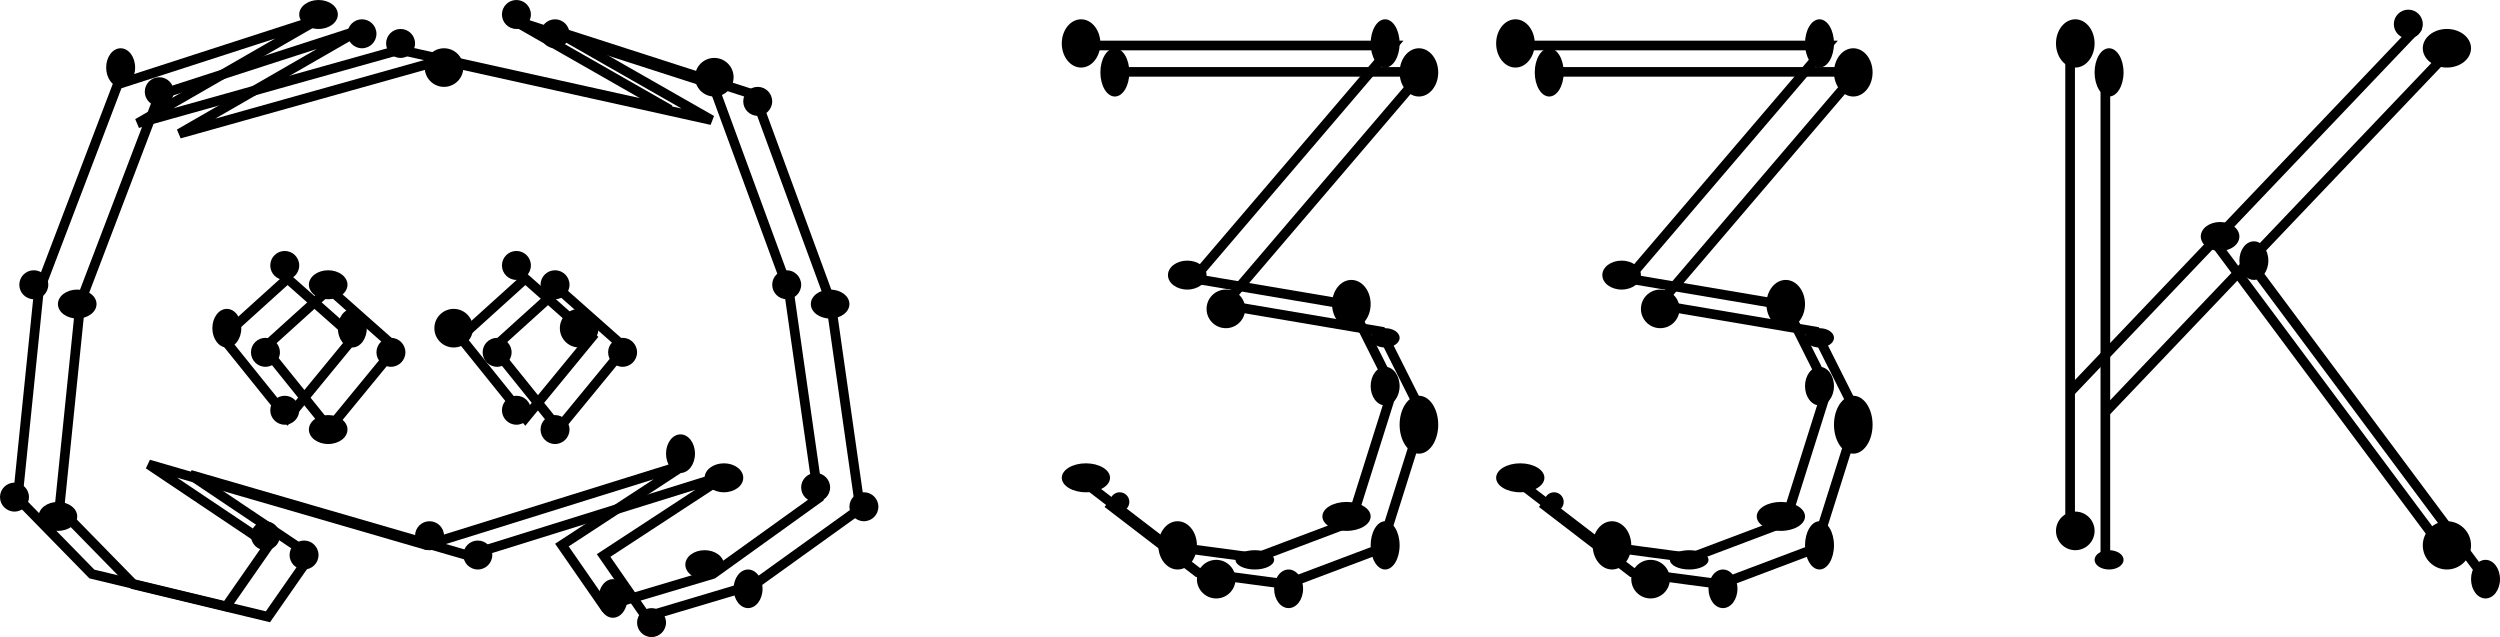 <svg xmlns="http://www.w3.org/2000/svg" width="259" height="66" viewBox="0 0 259 66">
  <g id="Grupo_4764" data-name="Grupo 4764" transform="translate(-836 -2425)">
    <g id="Grupo_4715" data-name="Grupo 4715" transform="translate(1048.546 2426.161)">
      <g id="Grupo_4713" data-name="Grupo 4713" transform="translate(1.918 1.577)">
        <path id="Trazado_2452" data-name="Trazado 2452" d="M13500.663,2252.766v51.607" transform="translate(-13500.663 -2250.789)" fill="none" stroke="#000" stroke-width="1"/>
        <path id="Trazado_2453" data-name="Trazado 2453" d="M13500.663,2286.854l36.079-37.877" transform="translate(-13500.663 -2248.977)" fill="none" stroke="#000" stroke-width="1"/>
        <path id="Trazado_2454" data-name="Trazado 2454" d="M13529.343,2291.8l23.776,31.915" transform="translate(-13514.383 -2269.463)" fill="none" stroke="#000" stroke-width="1"/>
      </g>
      <g id="Grupo_4714" data-name="Grupo 4714" transform="translate(5.569 3.672)">
        <path id="Trazado_2452-2" data-name="Trazado 2452" d="M13500.663,2252.766v51.607" transform="translate(-13500.663 -2250.789)" fill="none" stroke="#000" stroke-width="1"/>
        <path id="Trazado_2453-2" data-name="Trazado 2453" d="M13500.663,2286.854l36.079-37.877" transform="translate(-13500.663 -2248.977)" fill="none" stroke="#000" stroke-width="1"/>
        <path id="Trazado_2454-2" data-name="Trazado 2454" d="M13529.343,2291.8l23.776,31.915" transform="translate(-13514.383 -2269.463)" fill="none" stroke="#000" stroke-width="1"/>
      </g>
      <ellipse id="Elipse_216" data-name="Elipse 216" cx="2" cy="2.5" rx="2" ry="2.5" transform="translate(0.454 0.839)"/>
      <circle id="Elipse_218" data-name="Elipse 218" cx="2" cy="2" r="2" transform="translate(0.454 51.839)"/>
      <circle id="Elipse_220" data-name="Elipse 220" cx="1.5" cy="1.5" r="1.5" transform="translate(35.454 -0.161)"/>
      <circle id="Elipse_222" data-name="Elipse 222" cx="2.5" cy="2.5" r="2.5" transform="translate(38.454 52.839)"/>
      <ellipse id="Elipse_224" data-name="Elipse 224" cx="2" cy="1.5" rx="2" ry="1.5" transform="translate(15.454 21.839)"/>
      <ellipse id="Elipse_217" data-name="Elipse 217" cx="1.5" cy="2.5" rx="1.5" ry="2.5" transform="translate(4.454 3.839)"/>
      <ellipse id="Elipse_219" data-name="Elipse 219" cx="1.5" cy="1" rx="1.5" ry="1" transform="translate(4.454 55.839)"/>
      <ellipse id="Elipse_221" data-name="Elipse 221" cx="2.5" cy="2" rx="2.5" ry="2" transform="translate(38.454 1.839)"/>
      <ellipse id="Elipse_223" data-name="Elipse 223" cx="1.5" cy="2" rx="1.5" ry="2" transform="translate(43.454 56.839)"/>
      <ellipse id="Elipse_225" data-name="Elipse 225" cx="1.5" cy="2" rx="1.5" ry="2" transform="translate(19.454 23.839)"/>
    </g>
    <g id="Grupo_4762" data-name="Grupo 4762">
      <ellipse id="Elipse_210" data-name="Elipse 210" cx="1.5" cy="2" rx="1.5" ry="2" transform="translate(1013 2484)"/>
      <circle id="Elipse_212" data-name="Elipse 212" cx="2" cy="2" r="2" transform="translate(1005 2483)"/>
      <path id="Trazado_2451" data-name="Trazado 2451" d="M13389.746,2252.766h32.709l-20.629,24.145,16.277,2.757,4.352,8.671-4.352,13.794-9.83,3.71-9.172-1.223-9.355-7.175" transform="translate(-12397.142 176.949)" fill="none" stroke="#000" stroke-width="1"/>
      <path id="Trazado_2456" data-name="Trazado 2456" d="M13389.746,2252.766h32.709l-20.629,24.145,16.277,2.757,4.352,8.671-4.352,13.794-9.83,3.71-9.172-1.223-9.355-7.175" transform="translate(-12394.01 179.679)" fill="none" stroke="#000" stroke-width="1"/>
      <ellipse id="Elipse_198" data-name="Elipse 198" cx="2" cy="2.5" rx="2" ry="2.5" transform="translate(991 2427)"/>
      <ellipse id="Elipse_201" data-name="Elipse 201" cx="1.5" cy="2.5" rx="1.5" ry="2.5" transform="translate(1023 2427)"/>
      <ellipse id="Elipse_203" data-name="Elipse 203" cx="2" cy="1.5" rx="2" ry="1.5" transform="translate(1002 2452)"/>
      <ellipse id="Elipse_205" data-name="Elipse 205" cx="2" cy="2.5" rx="2" ry="2.5" transform="translate(1019 2454)"/>
      <ellipse id="Elipse_207" data-name="Elipse 207" cx="1.5" cy="2" rx="1.5" ry="2" transform="translate(1023 2463)"/>
      <ellipse id="Elipse_209" data-name="Elipse 209" cx="2.5" cy="1.5" rx="2.5" ry="1.5" transform="translate(1018 2477)"/>
      <ellipse id="Elipse_211" data-name="Elipse 211" cx="2" cy="1" rx="2" ry="1" transform="translate(1009 2482)"/>
      <ellipse id="Elipse_213" data-name="Elipse 213" cx="2" cy="2.5" rx="2" ry="2.5" transform="translate(1001 2479)"/>
      <ellipse id="Elipse_215" data-name="Elipse 215" cx="2.5" cy="1.5" rx="2.5" ry="1.5" transform="translate(991 2473)"/>
      <ellipse id="Elipse_199" data-name="Elipse 199" cx="1.5" cy="2.5" rx="1.5" ry="2.5" transform="translate(995 2430)"/>
      <ellipse id="Elipse_200" data-name="Elipse 200" cx="2" cy="2.5" rx="2" ry="2.5" transform="translate(1026 2430)"/>
      <circle id="Elipse_202" data-name="Elipse 202" cx="2" cy="2" r="2" transform="translate(1006 2455)"/>
      <ellipse id="Elipse_204" data-name="Elipse 204" cx="1.5" cy="1" rx="1.5" ry="1" transform="translate(1023 2459)"/>
      <ellipse id="Elipse_206" data-name="Elipse 206" cx="2" cy="3" rx="2" ry="3" transform="translate(1026 2466)"/>
      <ellipse id="Elipse_208" data-name="Elipse 208" cx="1.5" cy="2.5" rx="1.5" ry="2.5" transform="translate(1023 2479)"/>
      <circle id="Elipse_214" data-name="Elipse 214" cx="1" cy="1" r="1" transform="translate(996 2476)"/>
    </g>
    <g id="Grupo_4763" data-name="Grupo 4763" transform="translate(-45)">
      <ellipse id="Elipse_210-2" data-name="Elipse 210" cx="1.5" cy="2" rx="1.5" ry="2" transform="translate(1013 2484)"/>
      <circle id="Elipse_212-2" data-name="Elipse 212" cx="2" cy="2" r="2" transform="translate(1005 2483)"/>
      <path id="Trazado_2451-2" data-name="Trazado 2451" d="M13389.746,2252.766h32.709l-20.629,24.145,16.277,2.757,4.352,8.671-4.352,13.794-9.83,3.71-9.172-1.223-9.355-7.175" transform="translate(-12397.142 176.949)" fill="none" stroke="#000" stroke-width="1"/>
      <path id="Trazado_2456-2" data-name="Trazado 2456" d="M13389.746,2252.766h32.709l-20.629,24.145,16.277,2.757,4.352,8.671-4.352,13.794-9.83,3.71-9.172-1.223-9.355-7.175" transform="translate(-12394.01 179.679)" fill="none" stroke="#000" stroke-width="1"/>
      <ellipse id="Elipse_198-2" data-name="Elipse 198" cx="2" cy="2.5" rx="2" ry="2.5" transform="translate(991 2427)"/>
      <ellipse id="Elipse_201-2" data-name="Elipse 201" cx="1.5" cy="2.5" rx="1.5" ry="2.5" transform="translate(1023 2427)"/>
      <ellipse id="Elipse_203-2" data-name="Elipse 203" cx="2" cy="1.5" rx="2" ry="1.5" transform="translate(1002 2452)"/>
      <ellipse id="Elipse_205-2" data-name="Elipse 205" cx="2" cy="2.5" rx="2" ry="2.5" transform="translate(1019 2454)"/>
      <ellipse id="Elipse_207-2" data-name="Elipse 207" cx="1.5" cy="2" rx="1.5" ry="2" transform="translate(1023 2463)"/>
      <ellipse id="Elipse_209-2" data-name="Elipse 209" cx="2.5" cy="1.5" rx="2.5" ry="1.5" transform="translate(1018 2477)"/>
      <ellipse id="Elipse_211-2" data-name="Elipse 211" cx="2" cy="1" rx="2" ry="1" transform="translate(1009 2482)"/>
      <ellipse id="Elipse_213-2" data-name="Elipse 213" cx="2" cy="2.5" rx="2" ry="2.5" transform="translate(1001 2479)"/>
      <ellipse id="Elipse_215-2" data-name="Elipse 215" cx="2.5" cy="1.5" rx="2.5" ry="1.5" transform="translate(991 2473)"/>
      <ellipse id="Elipse_199-2" data-name="Elipse 199" cx="1.5" cy="2.5" rx="1.5" ry="2.5" transform="translate(995 2430)"/>
      <ellipse id="Elipse_200-2" data-name="Elipse 200" cx="2" cy="2.5" rx="2" ry="2.5" transform="translate(1026 2430)"/>
      <circle id="Elipse_202-2" data-name="Elipse 202" cx="2" cy="2" r="2" transform="translate(1006 2455)"/>
      <ellipse id="Elipse_204-2" data-name="Elipse 204" cx="1.5" cy="1" rx="1.5" ry="1" transform="translate(1023 2459)"/>
      <ellipse id="Elipse_206-2" data-name="Elipse 206" cx="2" cy="3" rx="2" ry="3" transform="translate(1026 2466)"/>
      <ellipse id="Elipse_208-2" data-name="Elipse 208" cx="1.5" cy="2.5" rx="1.5" ry="2.5" transform="translate(1023 2479)"/>
      <circle id="Elipse_214-2" data-name="Elipse 214" cx="1" cy="1" r="1" transform="translate(996 2476)"/>
    </g>
    <g id="Grupo_4756" data-name="Grupo 4756" transform="translate(836 2425)">
      <g id="Grupo_4735" data-name="Grupo 4735" transform="translate(31.329)">
        <ellipse id="Elipse_186" data-name="Elipse 186" cx="2" cy="1.5" rx="2" ry="1.5" transform="translate(-0.329)"/>
        <circle id="Elipse_226" data-name="Elipse 226" cx="1.5" cy="1.5" r="1.5" transform="translate(4.671 2)"/>
      </g>
      <g id="Grupo_4752" data-name="Grupo 4752" transform="translate(51.855)">
        <circle id="Elipse_186-2" data-name="Elipse 186" cx="1.5" cy="1.5" r="1.5" transform="translate(0.145)"/>
        <circle id="Elipse_226-2" data-name="Elipse 226" cx="1.5" cy="1.5" r="1.5" transform="translate(4.145 2)"/>
      </g>
      <g id="Grupo_4736" data-name="Grupo 4736" transform="translate(10.803 5.402)">
        <ellipse id="Elipse_186-3" data-name="Elipse 186" cx="1.5" cy="2" rx="1.5" ry="2" transform="translate(0.196 -0.402)"/>
        <circle id="Elipse_226-3" data-name="Elipse 226" cx="1.5" cy="1.5" r="1.5" transform="translate(4.196 2.598)"/>
      </g>
      <g id="Grupo_4745" data-name="Grupo 4745" transform="translate(69.141 45.374)">
        <ellipse id="Elipse_186-4" data-name="Elipse 186" cx="1.5" cy="2" rx="1.5" ry="2" transform="translate(-0.141 -0.374)"/>
        <ellipse id="Elipse_226-4" data-name="Elipse 226" cx="2" cy="1.5" rx="2" ry="1.5" transform="translate(3.859 2.626)"/>
      </g>
      <g id="Grupo_4744" data-name="Grupo 4744" transform="translate(43.213 54.016)">
        <circle id="Elipse_186-5" data-name="Elipse 186" cx="1.5" cy="1.5" r="1.5" transform="translate(-0.213 -0.016)"/>
        <circle id="Elipse_226-5" data-name="Elipse 226" cx="1.5" cy="1.5" r="1.5" transform="translate(4.787 1.984)"/>
      </g>
      <g id="Grupo_4748" data-name="Grupo 4748" transform="translate(83.185 48.614)">
        <circle id="Elipse_186-6" data-name="Elipse 186" cx="1.5" cy="1.5" r="1.5" transform="translate(-0.185 0.385)"/>
        <circle id="Elipse_226-6" data-name="Elipse 226" cx="1.5" cy="1.5" r="1.5" transform="translate(4.815 2.385)"/>
      </g>
      <g id="Grupo_4749" data-name="Grupo 4749" transform="translate(79.944 28.088)">
        <circle id="Elipse_186-7" data-name="Elipse 186" cx="1.5" cy="1.5" r="1.5" transform="translate(0.057 -0.088)"/>
        <ellipse id="Elipse_226-7" data-name="Elipse 226" cx="2" cy="1.5" rx="2" ry="1.5" transform="translate(4.057 1.912)"/>
      </g>
      <g id="Grupo_4750" data-name="Grupo 4750" transform="translate(72.382 6.482)">
        <circle id="Elipse_186-8" data-name="Elipse 186" cx="2" cy="2" r="2" transform="translate(-0.382 -0.482)"/>
        <circle id="Elipse_226-8" data-name="Elipse 226" cx="1.5" cy="1.5" r="1.5" transform="translate(4.618 2.518)"/>
      </g>
      <g id="Grupo_4751" data-name="Grupo 4751" transform="translate(39.972 3.241)">
        <circle id="Elipse_186-9" data-name="Elipse 186" cx="1.5" cy="1.5" r="1.5" transform="translate(0.028 -0.241)"/>
        <circle id="Elipse_226-9" data-name="Elipse 226" cx="2" cy="2" r="2" transform="translate(4.028 1.759)"/>
      </g>
      <g id="Grupo_4746" data-name="Grupo 4746" transform="translate(61.578 60.498)">
        <ellipse id="Elipse_186-10" data-name="Elipse 186" cx="1.5" cy="2" rx="1.5" ry="2" transform="translate(0.422 -0.498)"/>
        <circle id="Elipse_226-10" data-name="Elipse 226" cx="1.5" cy="1.5" r="1.5" transform="translate(4.422 2.502)"/>
      </g>
      <g id="Grupo_4747" data-name="Grupo 4747" transform="translate(71.301 57.257)">
        <ellipse id="Elipse_186-11" data-name="Elipse 186" cx="2" cy="1.5" rx="2" ry="1.5" transform="translate(-0.301 -0.257)"/>
        <ellipse id="Elipse_226-11" data-name="Elipse 226" cx="1.5" cy="2" rx="1.5" ry="2" transform="translate(4.699 1.743)"/>
      </g>
      <g id="Grupo_4738" data-name="Grupo 4738" transform="translate(0 49.695)">
        <circle id="Elipse_186-12" data-name="Elipse 186" cx="1.5" cy="1.5" r="1.5" transform="translate(0 0.305)"/>
        <ellipse id="Elipse_226-12" data-name="Elipse 226" cx="2" cy="1.5" rx="2" ry="1.5" transform="translate(4 2.305)"/>
      </g>
      <g id="Grupo_4739" data-name="Grupo 4739" transform="translate(25.928 54.016)">
        <circle id="Elipse_186-13" data-name="Elipse 186" cx="1.5" cy="1.5" r="1.5" transform="translate(0.072 -0.016)"/>
        <circle id="Elipse_226-13" data-name="Elipse 226" cx="1.5" cy="1.5" r="1.5" transform="translate(4.072 1.984)"/>
      </g>
      <g id="Grupo_4737" data-name="Grupo 4737" transform="translate(2.161 28.088)">
        <circle id="Elipse_186-14" data-name="Elipse 186" cx="1.5" cy="1.5" r="1.5" transform="translate(-0.16 -0.088)"/>
        <ellipse id="Elipse_226-14" data-name="Elipse 226" cx="2" cy="1.5" rx="2" ry="1.5" transform="translate(3.84 1.912)"/>
      </g>
      <g id="Grupo_4733" data-name="Grupo 4733" transform="translate(1.831 2.052)">
        <path id="Trazado_2458" data-name="Trazado 2458" d="M13311.481,2474.666l-13.918-3.352-7.688-7.857,2.186-21.4,8.181-21.467,20.678-6.689-18.618,10.721,27.149-7.614,28,6.208-16.316-9.315,20.764,6.689,7.886,21.467,3.053,21.4-10.938,7.857-11.244,3.352-4.4-6.349,12.778-8.36-26.815,8.36-28.783-8.36,12.464,8.36Z" transform="translate(-13289.875 -2413.899)" fill="none" stroke="#000" stroke-width="1"/>
        <path id="Trazado_2459" data-name="Trazado 2459" d="M13305.377,2439.578l3.694-3.339,3.043-2.75,6.874,6.089-6.874,8.367Z" transform="translate(-13284.157 -2406.678)" fill="none" stroke="#000" stroke-width="1"/>
        <path id="Trazado_2460" data-name="Trazado 2460" d="M13305.377,2439.578l3.694-3.339,3.043-2.75,6.874,6.089-6.874,8.367Z" transform="translate(-13259.521 -2406.678)" fill="none" stroke="#000" stroke-width="1"/>
      </g>
      <path id="Trazado_2458-2" data-name="Trazado 2458" d="M13311.481,2474.666l-13.918-3.352-7.688-7.857,2.186-21.4,8.181-21.467,20.678-6.689-18.618,10.721,27.149-7.614,28,6.208-16.316-9.315,20.764,6.689,7.886,21.467,3.053,21.4-10.938,7.857-11.244,3.352-4.4-6.349,12.778-8.36-26.815,8.36-28.783-8.36,12.464,8.36Z" transform="translate(-13283.723 -2410.767)" fill="none" stroke="#000" stroke-width="1"/>
      <g id="Grupo_4754" data-name="Grupo 4754" transform="translate(21.606 25.928)">
        <g id="Grupo_4753" data-name="Grupo 4753">
          <g id="Grupo_4740" data-name="Grupo 4740" transform="translate(6.482)">
            <circle id="Elipse_186-15" data-name="Elipse 186" cx="1.5" cy="1.5" r="1.5" transform="translate(-0.088 0.072)"/>
            <ellipse id="Elipse_226-15" data-name="Elipse 226" cx="2" cy="1.5" rx="2" ry="1.5" transform="translate(3.912 2.072)"/>
          </g>
          <g id="Grupo_4743" data-name="Grupo 4743" transform="translate(12.964 6.482)">
            <ellipse id="Elipse_186-16" data-name="Elipse 186" cx="1.5" cy="2" rx="1.5" ry="2" transform="translate(0.43 -0.41)"/>
            <circle id="Elipse_226-16" data-name="Elipse 226" cx="1.5" cy="1.5" r="1.5" transform="translate(4.43 2.59)"/>
          </g>
          <g id="Grupo_4741" data-name="Grupo 4741" transform="translate(0 6.482)">
            <ellipse id="Elipse_186-17" data-name="Elipse 186" cx="1.5" cy="2" rx="1.5" ry="2" transform="translate(0.394 -0.41)"/>
            <circle id="Elipse_226-17" data-name="Elipse 226" cx="1.5" cy="1.5" r="1.5" transform="translate(4.394 2.59)"/>
          </g>
          <g id="Grupo_4742" data-name="Grupo 4742" transform="translate(6.482 15.125)">
            <circle id="Elipse_186-18" data-name="Elipse 186" cx="1.5" cy="1.5" r="1.5" transform="translate(-0.088 -0.052)"/>
            <ellipse id="Elipse_226-18" data-name="Elipse 226" cx="2" cy="1.5" rx="2" ry="1.5" transform="translate(3.912 1.948)"/>
          </g>
        </g>
        <path id="Trazado_2459-2" data-name="Trazado 2459" d="M13305.377,2439.578l3.694-3.339,3.043-2.75,6.874,6.089-6.874,8.367Z" transform="translate(-13299.611 -2429.473)" fill="none" stroke="#000" stroke-width="1"/>
      </g>
      <g id="Grupo_4755" data-name="Grupo 4755" transform="translate(45.374 25.928)">
        <g id="Grupo_4753-2" data-name="Grupo 4753">
          <g id="Grupo_4740-2" data-name="Grupo 4740" transform="translate(6.482)">
            <circle id="Elipse_186-19" data-name="Elipse 186" cx="1.5" cy="1.5" r="1.5" transform="translate(0.145 0.072)"/>
            <circle id="Elipse_226-19" data-name="Elipse 226" cx="1.5" cy="1.5" r="1.5" transform="translate(4.145 2.072)"/>
          </g>
          <g id="Grupo_4743-2" data-name="Grupo 4743" transform="translate(12.964 6.482)">
            <circle id="Elipse_186-20" data-name="Elipse 186" cx="2" cy="2" r="2" transform="translate(-0.337 -0.41)"/>
            <circle id="Elipse_226-20" data-name="Elipse 226" cx="1.5" cy="1.5" r="1.5" transform="translate(4.663 2.59)"/>
          </g>
          <g id="Grupo_4741-2" data-name="Grupo 4741" transform="translate(0 6.482)">
            <circle id="Elipse_186-21" data-name="Elipse 186" cx="2" cy="2" r="2" transform="translate(-0.373 -0.41)"/>
            <circle id="Elipse_226-21" data-name="Elipse 226" cx="1.5" cy="1.5" r="1.5" transform="translate(4.627 2.59)"/>
          </g>
          <g id="Grupo_4742-2" data-name="Grupo 4742" transform="translate(6.482 15.125)">
            <circle id="Elipse_186-22" data-name="Elipse 186" cx="1.5" cy="1.5" r="1.5" transform="translate(0.145 -0.052)"/>
            <circle id="Elipse_226-22" data-name="Elipse 226" cx="1.5" cy="1.5" r="1.5" transform="translate(4.145 1.948)"/>
          </g>
        </g>
        <path id="Trazado_2459-3" data-name="Trazado 2459" d="M13305.377,2439.578l3.694-3.339,3.043-2.75,6.874,6.089-6.874,8.367Z" transform="translate(-13299.611 -2429.473)" fill="none" stroke="#000" stroke-width="1"/>
      </g>
    </g>
  </g>
</svg>
